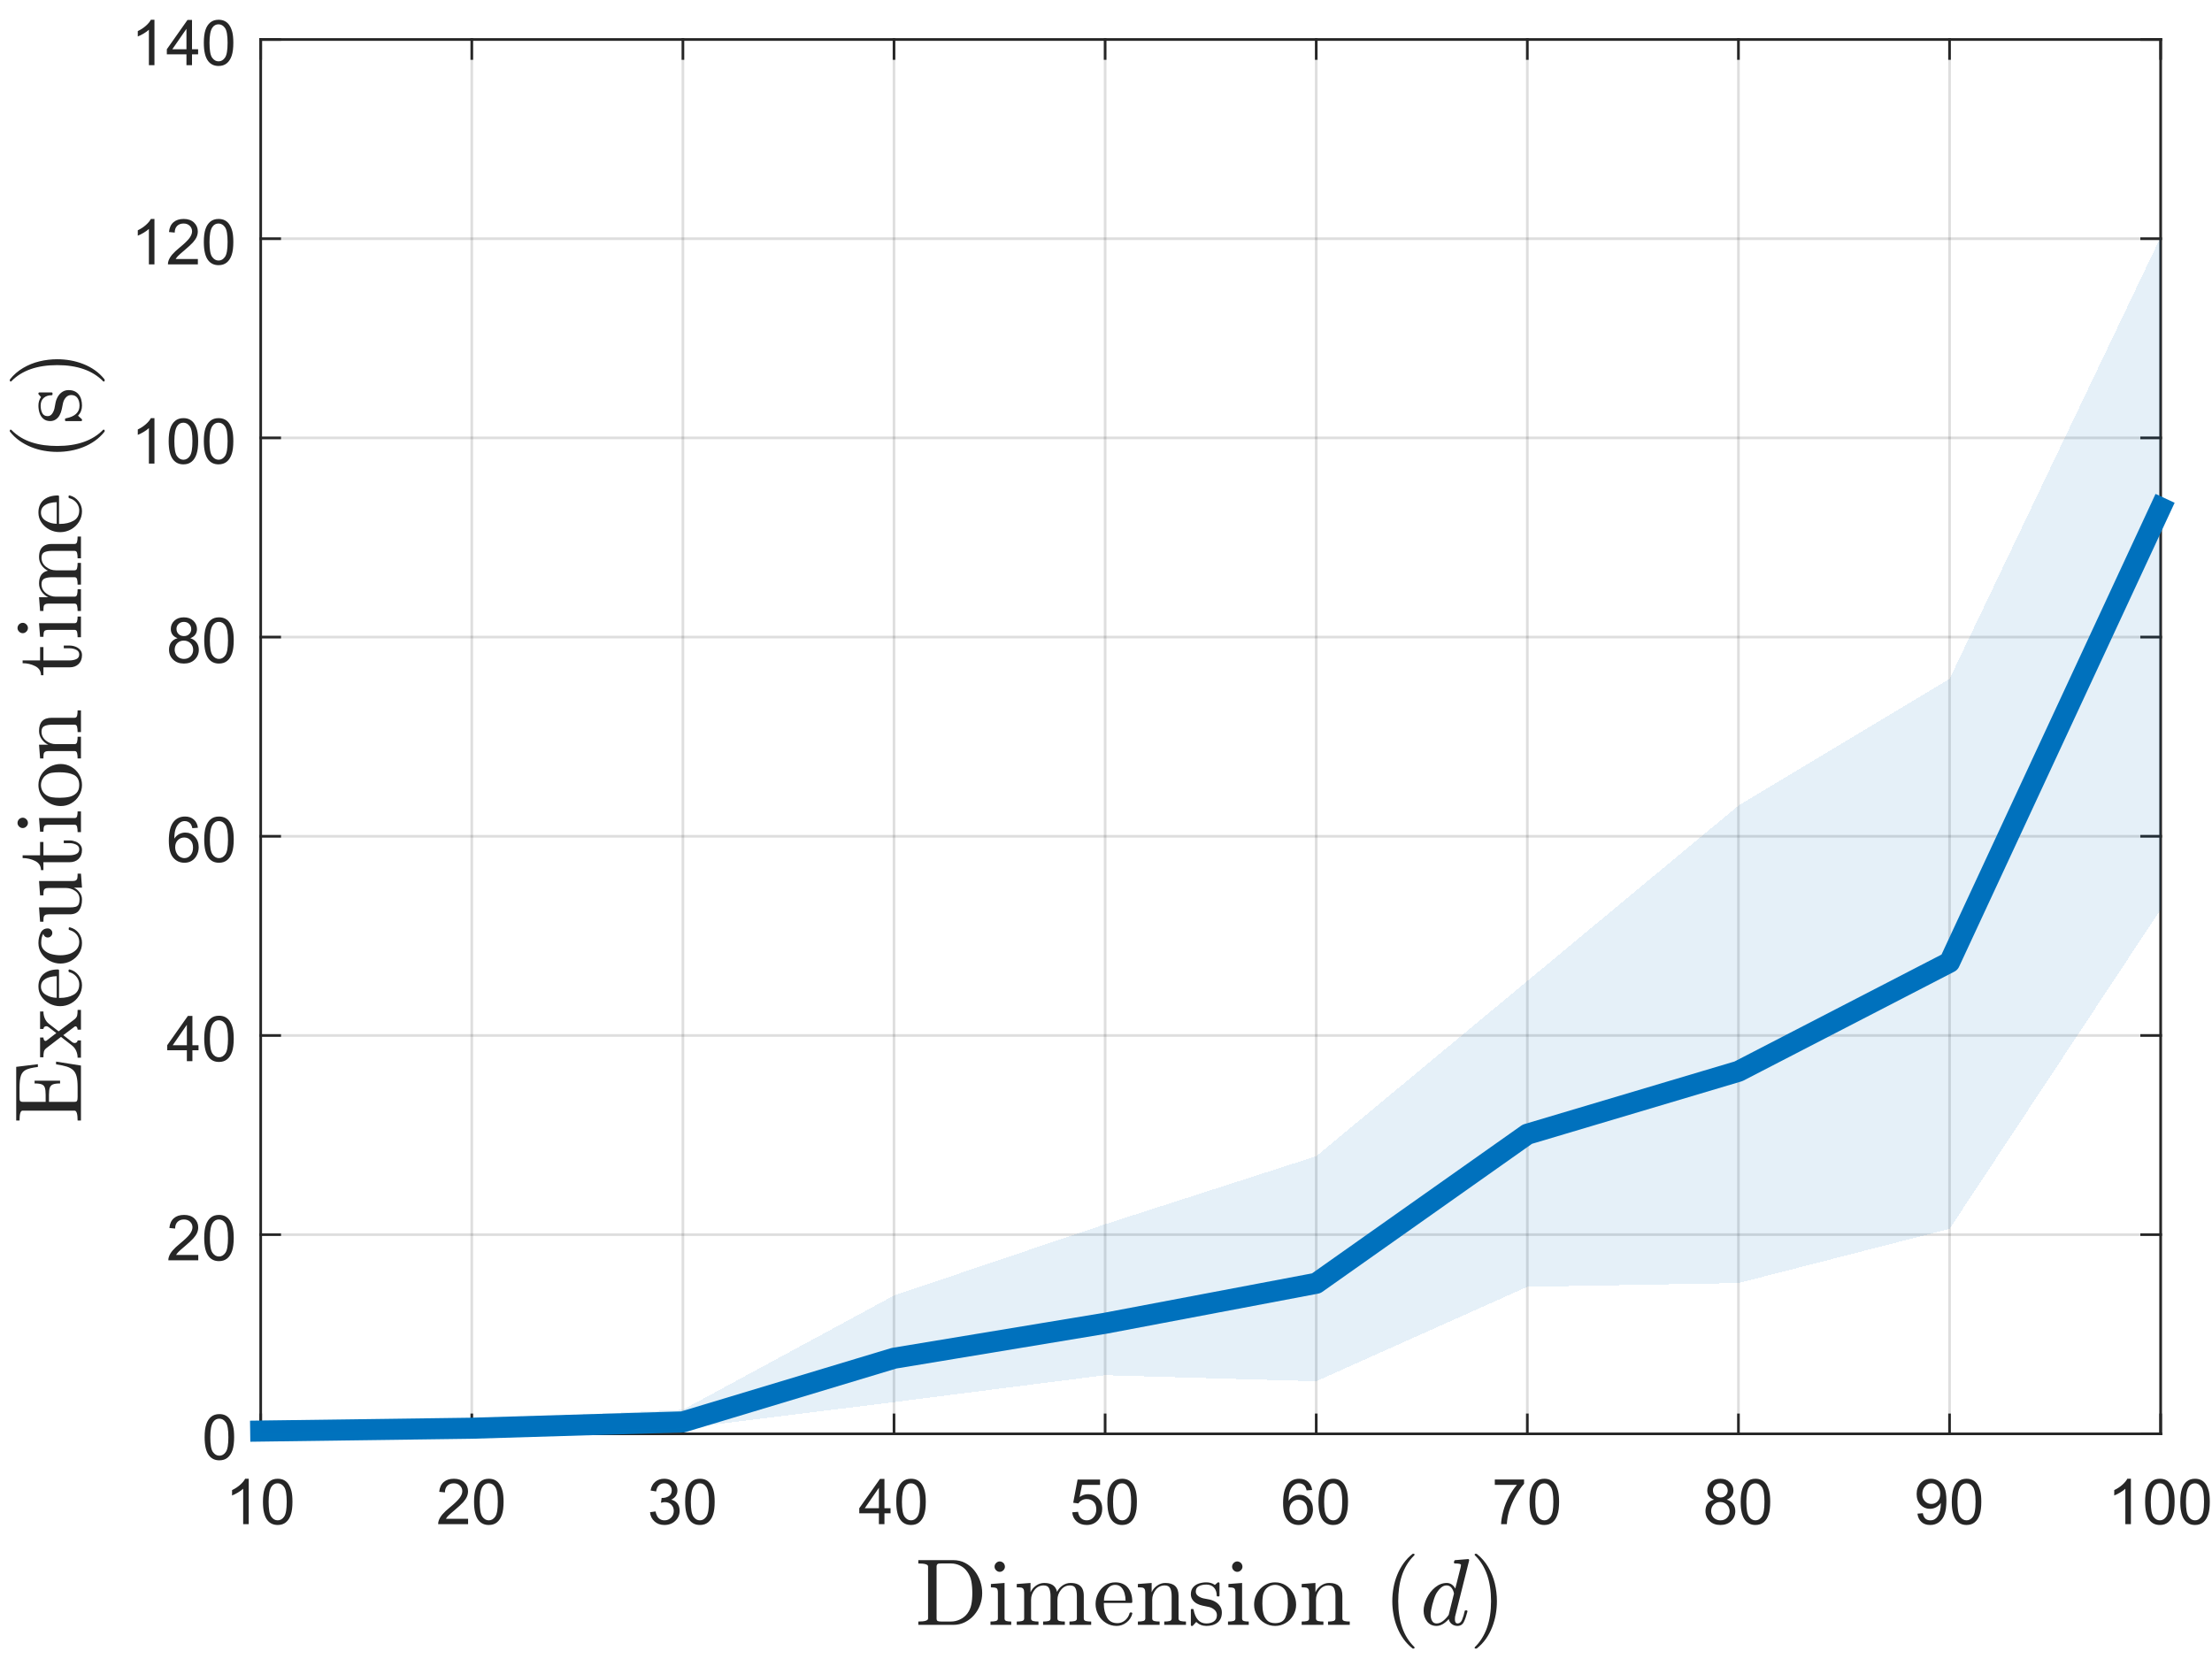 <?xml version="1.0"?>
<!DOCTYPE svg PUBLIC '-//W3C//DTD SVG 1.0//EN'
          'http://www.w3.org/TR/2001/REC-SVG-20010904/DTD/svg10.dtd'>
<svg xmlns:xlink="http://www.w3.org/1999/xlink" style="fill-opacity:1; color-rendering:auto; color-interpolation:auto; text-rendering:auto; stroke:black; stroke-linecap:square; stroke-miterlimit:10; shape-rendering:auto; stroke-opacity:1; fill:black; stroke-dasharray:none; font-weight:normal; stroke-width:1; font-family:'Dialog'; font-style:normal; stroke-linejoin:miter; font-size:12px; stroke-dashoffset:0; image-rendering:auto;" width="560" height="420" xmlns="http://www.w3.org/2000/svg"
><rect width="100%" height="100%" fill="#808080" stroke="none"/><!--Generated by the Batik Graphics2D SVG Generator--><defs id="genericDefs"
  /><g
  ><defs id="defs1"
    ><clipPath clipPathUnits="userSpaceOnUse" id="clipPath1"
      ><path d="M0 0 L560 0 L560 420 L0 420 L0 0 Z"
      /></clipPath
    ></defs
    ><g style="fill:white; stroke:white;"
    ><rect x="0" y="0" width="560" style="clip-path:url(#clipPath1); stroke:none;" height="420"
    /></g
    ><g style="fill:white; text-rendering:optimizeSpeed; color-rendering:optimizeSpeed; image-rendering:optimizeSpeed; shape-rendering:crispEdges; stroke:white; color-interpolation:sRGB;"
    ><rect x="0" width="560" height="420" y="0" style="stroke:none;"
      /><path style="stroke:none;" d="M66 363 L547 363 L547 10 L66 10 Z"
    /></g
    ><g style="stroke-linecap:butt; fill-opacity:0.149; fill:rgb(38,38,38); text-rendering:geometricPrecision; image-rendering:optimizeQuality; color-rendering:optimizeQuality; stroke-linejoin:round; stroke:rgb(38,38,38); color-interpolation:linearRGB; stroke-width:0.667; stroke-opacity:0.149;"
    ><line y2="10" style="fill:none;" x1="66" x2="66" y1="363"
      /><line y2="10" style="fill:none;" x1="119.444" x2="119.444" y1="363"
      /><line y2="10" style="fill:none;" x1="172.889" x2="172.889" y1="363"
      /><line y2="10" style="fill:none;" x1="226.333" x2="226.333" y1="363"
      /><line y2="10" style="fill:none;" x1="279.778" x2="279.778" y1="363"
      /><line y2="10" style="fill:none;" x1="333.222" x2="333.222" y1="363"
      /><line y2="10" style="fill:none;" x1="386.667" x2="386.667" y1="363"
      /><line y2="10" style="fill:none;" x1="440.111" x2="440.111" y1="363"
      /><line y2="10" style="fill:none;" x1="493.555" x2="493.555" y1="363"
      /><line y2="10" style="fill:none;" x1="547" x2="547" y1="363"
      /><line y2="363" style="fill:none;" x1="547" x2="66" y1="363"
      /><line y2="312.571" style="fill:none;" x1="547" x2="66" y1="312.571"
      /><line y2="262.143" style="fill:none;" x1="547" x2="66" y1="262.143"
      /><line y2="211.714" style="fill:none;" x1="547" x2="66" y1="211.714"
      /><line y2="161.286" style="fill:none;" x1="547" x2="66" y1="161.286"
      /><line y2="110.857" style="fill:none;" x1="547" x2="66" y1="110.857"
      /><line y2="60.429" style="fill:none;" x1="547" x2="66" y1="60.429"
      /><line y2="10" style="fill:none;" x1="547" x2="66" y1="10"
      /><line x1="66" x2="547" y1="363" style="stroke-linecap:square; fill-opacity:1; fill:none; stroke-opacity:1;" y2="363"
      /><line x1="66" x2="547" y1="10" style="stroke-linecap:square; fill-opacity:1; fill:none; stroke-opacity:1;" y2="10"
      /><line x1="66" x2="66" y1="363" style="stroke-linecap:square; fill-opacity:1; fill:none; stroke-opacity:1;" y2="358.19"
      /><line x1="119.444" x2="119.444" y1="363" style="stroke-linecap:square; fill-opacity:1; fill:none; stroke-opacity:1;" y2="358.19"
      /><line x1="172.889" x2="172.889" y1="363" style="stroke-linecap:square; fill-opacity:1; fill:none; stroke-opacity:1;" y2="358.19"
      /><line x1="226.333" x2="226.333" y1="363" style="stroke-linecap:square; fill-opacity:1; fill:none; stroke-opacity:1;" y2="358.19"
      /><line x1="279.778" x2="279.778" y1="363" style="stroke-linecap:square; fill-opacity:1; fill:none; stroke-opacity:1;" y2="358.19"
      /><line x1="333.222" x2="333.222" y1="363" style="stroke-linecap:square; fill-opacity:1; fill:none; stroke-opacity:1;" y2="358.19"
      /><line x1="386.667" x2="386.667" y1="363" style="stroke-linecap:square; fill-opacity:1; fill:none; stroke-opacity:1;" y2="358.19"
      /><line x1="440.111" x2="440.111" y1="363" style="stroke-linecap:square; fill-opacity:1; fill:none; stroke-opacity:1;" y2="358.19"
      /><line x1="493.555" x2="493.555" y1="363" style="stroke-linecap:square; fill-opacity:1; fill:none; stroke-opacity:1;" y2="358.19"
      /><line x1="547" x2="547" y1="363" style="stroke-linecap:square; fill-opacity:1; fill:none; stroke-opacity:1;" y2="358.19"
      /><line x1="66" x2="66" y1="10" style="stroke-linecap:square; fill-opacity:1; fill:none; stroke-opacity:1;" y2="14.81"
      /><line x1="119.444" x2="119.444" y1="10" style="stroke-linecap:square; fill-opacity:1; fill:none; stroke-opacity:1;" y2="14.81"
      /><line x1="172.889" x2="172.889" y1="10" style="stroke-linecap:square; fill-opacity:1; fill:none; stroke-opacity:1;" y2="14.81"
      /><line x1="226.333" x2="226.333" y1="10" style="stroke-linecap:square; fill-opacity:1; fill:none; stroke-opacity:1;" y2="14.81"
      /><line x1="279.778" x2="279.778" y1="10" style="stroke-linecap:square; fill-opacity:1; fill:none; stroke-opacity:1;" y2="14.81"
      /><line x1="333.222" x2="333.222" y1="10" style="stroke-linecap:square; fill-opacity:1; fill:none; stroke-opacity:1;" y2="14.81"
      /><line x1="386.667" x2="386.667" y1="10" style="stroke-linecap:square; fill-opacity:1; fill:none; stroke-opacity:1;" y2="14.81"
      /><line x1="440.111" x2="440.111" y1="10" style="stroke-linecap:square; fill-opacity:1; fill:none; stroke-opacity:1;" y2="14.81"
      /><line x1="493.555" x2="493.555" y1="10" style="stroke-linecap:square; fill-opacity:1; fill:none; stroke-opacity:1;" y2="14.81"
      /><line x1="547" x2="547" y1="10" style="stroke-linecap:square; fill-opacity:1; fill:none; stroke-opacity:1;" y2="14.81"
    /></g
    ><g transform="translate(66,368.867)" style="font-size:16px; fill:rgb(38,38,38); text-rendering:geometricPrecision; image-rendering:optimizeQuality; color-rendering:optimizeQuality; font-family:'SansSerif'; stroke:rgb(38,38,38); color-interpolation:linearRGB;"
    ><path style="stroke:none;" d="M-3.031 17 L-4.438 17 L-4.438 8.031 Q-4.953 8.516 -5.773 9 Q-6.594 9.484 -7.25 9.734 L-7.25 8.375 Q-6.078 7.812 -5.195 7.023 Q-4.312 6.234 -3.938 5.5 L-3.031 5.5 L-3.031 17 ZM0.57 11.344 Q0.57 9.312 0.984 8.078 Q1.398 6.844 2.227 6.172 Q3.055 5.5 4.305 5.5 Q5.227 5.5 5.922 5.867 Q6.617 6.234 7.07 6.938 Q7.523 7.641 7.781 8.641 Q8.039 9.641 8.039 11.344 Q8.039 13.359 7.625 14.602 Q7.211 15.844 6.383 16.523 Q5.555 17.203 4.305 17.203 Q2.648 17.203 1.695 16 Q0.57 14.578 0.57 11.344 ZM2.008 11.344 Q2.008 14.172 2.672 15.102 Q3.336 16.031 4.305 16.031 Q5.273 16.031 5.93 15.094 Q6.586 14.156 6.586 11.344 Q6.586 8.516 5.93 7.586 Q5.273 6.656 4.289 6.656 Q3.32 6.656 2.742 7.484 Q2.008 8.531 2.008 11.344 Z"
    /></g
    ><g transform="translate(119.444,368.867)" style="font-size:16px; fill:rgb(38,38,38); text-rendering:geometricPrecision; image-rendering:optimizeQuality; color-rendering:optimizeQuality; font-family:'SansSerif'; stroke:rgb(38,38,38); color-interpolation:linearRGB;"
    ><path style="stroke:none;" d="M-0.938 15.641 L-0.938 17 L-8.516 17 Q-8.531 16.484 -8.344 16.016 Q-8.062 15.25 -7.422 14.5 Q-6.781 13.75 -5.578 12.766 Q-3.719 11.234 -3.062 10.336 Q-2.406 9.438 -2.406 8.641 Q-2.406 7.812 -3 7.234 Q-3.594 6.656 -4.562 6.656 Q-5.578 6.656 -6.188 7.266 Q-6.797 7.875 -6.797 8.953 L-8.25 8.812 Q-8.094 7.188 -7.125 6.344 Q-6.156 5.5 -4.531 5.5 Q-2.875 5.5 -1.914 6.414 Q-0.953 7.328 -0.953 8.672 Q-0.953 9.359 -1.234 10.023 Q-1.516 10.688 -2.172 11.422 Q-2.828 12.156 -4.344 13.438 Q-5.609 14.5 -5.969 14.883 Q-6.328 15.266 -6.562 15.641 L-0.938 15.641 ZM0.57 11.344 Q0.57 9.312 0.984 8.078 Q1.398 6.844 2.227 6.172 Q3.055 5.5 4.305 5.5 Q5.227 5.5 5.922 5.867 Q6.617 6.234 7.07 6.938 Q7.523 7.641 7.781 8.641 Q8.039 9.641 8.039 11.344 Q8.039 13.359 7.625 14.602 Q7.211 15.844 6.383 16.523 Q5.555 17.203 4.305 17.203 Q2.648 17.203 1.695 16 Q0.57 14.578 0.57 11.344 ZM2.008 11.344 Q2.008 14.172 2.672 15.102 Q3.336 16.031 4.305 16.031 Q5.273 16.031 5.93 15.094 Q6.586 14.156 6.586 11.344 Q6.586 8.516 5.93 7.586 Q5.273 6.656 4.289 6.656 Q3.32 6.656 2.742 7.484 Q2.008 8.531 2.008 11.344 Z"
    /></g
    ><g transform="translate(172.889,368.867)" style="font-size:16px; fill:rgb(38,38,38); text-rendering:geometricPrecision; image-rendering:optimizeQuality; color-rendering:optimizeQuality; font-family:'SansSerif'; stroke:rgb(38,38,38); color-interpolation:linearRGB;"
    ><path style="stroke:none;" d="M-8.328 13.969 L-6.922 13.781 Q-6.672 14.984 -6.094 15.508 Q-5.516 16.031 -4.672 16.031 Q-3.688 16.031 -3 15.344 Q-2.312 14.656 -2.312 13.641 Q-2.312 12.672 -2.945 12.047 Q-3.578 11.422 -4.562 11.422 Q-4.953 11.422 -5.547 11.578 L-5.391 10.344 Q-5.25 10.359 -5.172 10.359 Q-4.266 10.359 -3.547 9.891 Q-2.828 9.422 -2.828 8.438 Q-2.828 7.672 -3.352 7.164 Q-3.875 6.656 -4.703 6.656 Q-5.531 6.656 -6.078 7.172 Q-6.625 7.688 -6.781 8.719 L-8.188 8.469 Q-7.922 7.047 -7.008 6.273 Q-6.094 5.5 -4.734 5.5 Q-3.797 5.5 -3.008 5.898 Q-2.219 6.297 -1.805 6.992 Q-1.391 7.688 -1.391 8.469 Q-1.391 9.219 -1.789 9.828 Q-2.188 10.438 -2.969 10.797 Q-1.953 11.031 -1.391 11.766 Q-0.828 12.5 -0.828 13.609 Q-0.828 15.109 -1.922 16.156 Q-3.016 17.203 -4.688 17.203 Q-6.188 17.203 -7.188 16.305 Q-8.188 15.406 -8.328 13.969 ZM0.57 11.344 Q0.57 9.312 0.984 8.078 Q1.398 6.844 2.227 6.172 Q3.055 5.5 4.305 5.5 Q5.227 5.5 5.922 5.867 Q6.617 6.234 7.07 6.938 Q7.523 7.641 7.781 8.641 Q8.039 9.641 8.039 11.344 Q8.039 13.359 7.625 14.602 Q7.211 15.844 6.383 16.523 Q5.555 17.203 4.305 17.203 Q2.648 17.203 1.695 16 Q0.57 14.578 0.57 11.344 ZM2.008 11.344 Q2.008 14.172 2.672 15.102 Q3.336 16.031 4.305 16.031 Q5.273 16.031 5.93 15.094 Q6.586 14.156 6.586 11.344 Q6.586 8.516 5.93 7.586 Q5.273 6.656 4.289 6.656 Q3.32 6.656 2.742 7.484 Q2.008 8.531 2.008 11.344 Z"
    /></g
    ><g transform="translate(226.333,368.867)" style="font-size:16px; fill:rgb(38,38,38); text-rendering:geometricPrecision; image-rendering:optimizeQuality; color-rendering:optimizeQuality; font-family:'SansSerif'; stroke:rgb(38,38,38); color-interpolation:linearRGB;"
    ><path style="stroke:none;" d="M-3.828 17 L-3.828 14.25 L-8.797 14.25 L-8.797 12.969 L-3.562 5.547 L-2.422 5.547 L-2.422 12.969 L-0.875 12.969 L-0.875 14.25 L-2.422 14.25 L-2.422 17 L-3.828 17 ZM-3.828 12.969 L-3.828 7.797 L-7.406 12.969 L-3.828 12.969 ZM0.57 11.344 Q0.57 9.312 0.984 8.078 Q1.398 6.844 2.227 6.172 Q3.055 5.5 4.305 5.5 Q5.227 5.5 5.922 5.867 Q6.617 6.234 7.07 6.938 Q7.523 7.641 7.781 8.641 Q8.039 9.641 8.039 11.344 Q8.039 13.359 7.625 14.602 Q7.211 15.844 6.383 16.523 Q5.555 17.203 4.305 17.203 Q2.648 17.203 1.695 16 Q0.57 14.578 0.57 11.344 ZM2.008 11.344 Q2.008 14.172 2.672 15.102 Q3.336 16.031 4.305 16.031 Q5.273 16.031 5.93 15.094 Q6.586 14.156 6.586 11.344 Q6.586 8.516 5.93 7.586 Q5.273 6.656 4.289 6.656 Q3.32 6.656 2.742 7.484 Q2.008 8.531 2.008 11.344 Z"
    /></g
    ><g transform="translate(279.778,368.867)" style="font-size:16px; fill:rgb(38,38,38); text-rendering:geometricPrecision; image-rendering:optimizeQuality; color-rendering:optimizeQuality; font-family:'SansSerif'; stroke:rgb(38,38,38); color-interpolation:linearRGB;"
    ><path style="stroke:none;" d="M-8.328 14 L-6.859 13.875 Q-6.688 14.953 -6.094 15.492 Q-5.5 16.031 -4.656 16.031 Q-3.641 16.031 -2.938 15.266 Q-2.234 14.5 -2.234 13.234 Q-2.234 12.031 -2.906 11.336 Q-3.578 10.641 -4.672 10.641 Q-5.359 10.641 -5.906 10.953 Q-6.453 11.266 -6.766 11.75 L-8.078 11.578 L-6.969 5.703 L-1.281 5.703 L-1.281 7.047 L-5.844 7.047 L-6.469 10.125 Q-5.438 9.406 -4.297 9.406 Q-2.797 9.406 -1.766 10.445 Q-0.734 11.484 -0.734 13.109 Q-0.734 14.672 -1.641 15.797 Q-2.75 17.203 -4.656 17.203 Q-6.219 17.203 -7.203 16.32 Q-8.188 15.438 -8.328 14 ZM0.57 11.344 Q0.57 9.312 0.984 8.078 Q1.398 6.844 2.227 6.172 Q3.055 5.5 4.305 5.5 Q5.227 5.5 5.922 5.867 Q6.617 6.234 7.07 6.938 Q7.523 7.641 7.781 8.641 Q8.039 9.641 8.039 11.344 Q8.039 13.359 7.625 14.602 Q7.211 15.844 6.383 16.523 Q5.555 17.203 4.305 17.203 Q2.648 17.203 1.695 16 Q0.57 14.578 0.57 11.344 ZM2.008 11.344 Q2.008 14.172 2.672 15.102 Q3.336 16.031 4.305 16.031 Q5.273 16.031 5.93 15.094 Q6.586 14.156 6.586 11.344 Q6.586 8.516 5.93 7.586 Q5.273 6.656 4.289 6.656 Q3.32 6.656 2.742 7.484 Q2.008 8.531 2.008 11.344 Z"
    /></g
    ><g transform="translate(333.222,368.867)" style="font-size:16px; fill:rgb(38,38,38); text-rendering:geometricPrecision; image-rendering:optimizeQuality; color-rendering:optimizeQuality; font-family:'SansSerif'; stroke:rgb(38,38,38); color-interpolation:linearRGB;"
    ><path style="stroke:none;" d="M-1.031 8.344 L-2.438 8.453 Q-2.625 7.625 -2.969 7.25 Q-3.531 6.656 -4.375 6.656 Q-5.047 6.656 -5.547 7.031 Q-6.219 7.516 -6.602 8.445 Q-6.984 9.375 -7 11.094 Q-6.484 10.312 -5.75 9.938 Q-5.016 9.562 -4.219 9.562 Q-2.812 9.562 -1.82 10.602 Q-0.828 11.641 -0.828 13.281 Q-0.828 14.359 -1.297 15.281 Q-1.766 16.203 -2.578 16.703 Q-3.391 17.203 -4.422 17.203 Q-6.172 17.203 -7.281 15.906 Q-8.391 14.609 -8.391 11.641 Q-8.391 8.312 -7.172 6.812 Q-6.094 5.5 -4.281 5.5 Q-2.938 5.5 -2.07 6.258 Q-1.203 7.016 -1.031 8.344 ZM-6.781 13.281 Q-6.781 14.016 -6.469 14.68 Q-6.156 15.344 -5.602 15.688 Q-5.047 16.031 -4.438 16.031 Q-3.547 16.031 -2.906 15.312 Q-2.266 14.594 -2.266 13.359 Q-2.266 12.172 -2.898 11.492 Q-3.531 10.812 -4.5 10.812 Q-5.453 10.812 -6.117 11.492 Q-6.781 12.172 -6.781 13.281 ZM0.57 11.344 Q0.57 9.312 0.984 8.078 Q1.398 6.844 2.227 6.172 Q3.055 5.5 4.305 5.5 Q5.227 5.5 5.922 5.867 Q6.617 6.234 7.07 6.938 Q7.523 7.641 7.781 8.641 Q8.039 9.641 8.039 11.344 Q8.039 13.359 7.625 14.602 Q7.211 15.844 6.383 16.523 Q5.555 17.203 4.305 17.203 Q2.648 17.203 1.695 16 Q0.57 14.578 0.57 11.344 ZM2.008 11.344 Q2.008 14.172 2.672 15.102 Q3.336 16.031 4.305 16.031 Q5.273 16.031 5.93 15.094 Q6.586 14.156 6.586 11.344 Q6.586 8.516 5.93 7.586 Q5.273 6.656 4.289 6.656 Q3.32 6.656 2.742 7.484 Q2.008 8.531 2.008 11.344 Z"
    /></g
    ><g transform="translate(386.667,368.867)" style="font-size:16px; fill:rgb(38,38,38); text-rendering:geometricPrecision; image-rendering:optimizeQuality; color-rendering:optimizeQuality; font-family:'SansSerif'; stroke:rgb(38,38,38); color-interpolation:linearRGB;"
    ><path style="stroke:none;" d="M-8.234 7.047 L-8.234 5.688 L-0.828 5.688 L-0.828 6.781 Q-1.922 7.953 -2.992 9.883 Q-4.062 11.812 -4.656 13.844 Q-5.078 15.281 -5.188 17 L-6.641 17 Q-6.609 15.641 -6.102 13.727 Q-5.594 11.812 -4.648 10.039 Q-3.703 8.266 -2.625 7.047 L-8.234 7.047 ZM0.57 11.344 Q0.57 9.312 0.984 8.078 Q1.398 6.844 2.227 6.172 Q3.055 5.5 4.305 5.5 Q5.227 5.5 5.922 5.867 Q6.617 6.234 7.07 6.938 Q7.523 7.641 7.781 8.641 Q8.039 9.641 8.039 11.344 Q8.039 13.359 7.625 14.602 Q7.211 15.844 6.383 16.523 Q5.555 17.203 4.305 17.203 Q2.648 17.203 1.695 16 Q0.57 14.578 0.57 11.344 ZM2.008 11.344 Q2.008 14.172 2.672 15.102 Q3.336 16.031 4.305 16.031 Q5.273 16.031 5.93 15.094 Q6.586 14.156 6.586 11.344 Q6.586 8.516 5.93 7.586 Q5.273 6.656 4.289 6.656 Q3.32 6.656 2.742 7.484 Q2.008 8.531 2.008 11.344 Z"
    /></g
    ><g transform="translate(440.111,368.867)" style="font-size:16px; fill:rgb(38,38,38); text-rendering:geometricPrecision; image-rendering:optimizeQuality; color-rendering:optimizeQuality; font-family:'SansSerif'; stroke:rgb(38,38,38); color-interpolation:linearRGB;"
    ><path style="stroke:none;" d="M-6.172 10.781 Q-7.047 10.469 -7.469 9.875 Q-7.891 9.281 -7.891 8.453 Q-7.891 7.203 -6.992 6.352 Q-6.094 5.5 -4.594 5.5 Q-3.094 5.5 -2.18 6.367 Q-1.266 7.234 -1.266 8.484 Q-1.266 9.281 -1.688 9.875 Q-2.109 10.469 -2.953 10.781 Q-1.906 11.125 -1.352 11.891 Q-0.797 12.656 -0.797 13.719 Q-0.797 15.188 -1.836 16.195 Q-2.875 17.203 -4.578 17.203 Q-6.266 17.203 -7.305 16.195 Q-8.344 15.188 -8.344 13.688 Q-8.344 12.562 -7.781 11.812 Q-7.219 11.062 -6.172 10.781 ZM-6.453 8.406 Q-6.453 9.219 -5.93 9.734 Q-5.406 10.25 -4.562 10.25 Q-3.75 10.25 -3.234 9.734 Q-2.719 9.219 -2.719 8.484 Q-2.719 7.703 -3.25 7.18 Q-3.781 6.656 -4.578 6.656 Q-5.391 6.656 -5.922 7.172 Q-6.453 7.688 -6.453 8.406 ZM-6.906 13.688 Q-6.906 14.297 -6.617 14.859 Q-6.328 15.422 -5.766 15.727 Q-5.203 16.031 -4.562 16.031 Q-3.547 16.031 -2.891 15.383 Q-2.234 14.734 -2.234 13.734 Q-2.234 12.719 -2.914 12.055 Q-3.594 11.391 -4.609 11.391 Q-5.594 11.391 -6.25 12.047 Q-6.906 12.703 -6.906 13.688 ZM0.57 11.344 Q0.57 9.312 0.984 8.078 Q1.398 6.844 2.227 6.172 Q3.055 5.5 4.305 5.5 Q5.227 5.5 5.922 5.867 Q6.617 6.234 7.07 6.938 Q7.523 7.641 7.781 8.641 Q8.039 9.641 8.039 11.344 Q8.039 13.359 7.625 14.602 Q7.211 15.844 6.383 16.523 Q5.555 17.203 4.305 17.203 Q2.648 17.203 1.695 16 Q0.57 14.578 0.57 11.344 ZM2.008 11.344 Q2.008 14.172 2.672 15.102 Q3.336 16.031 4.305 16.031 Q5.273 16.031 5.93 15.094 Q6.586 14.156 6.586 11.344 Q6.586 8.516 5.93 7.586 Q5.273 6.656 4.289 6.656 Q3.32 6.656 2.742 7.484 Q2.008 8.531 2.008 11.344 Z"
    /></g
    ><g transform="translate(493.555,368.867)" style="font-size:16px; fill:rgb(38,38,38); text-rendering:geometricPrecision; image-rendering:optimizeQuality; color-rendering:optimizeQuality; font-family:'SansSerif'; stroke:rgb(38,38,38); color-interpolation:linearRGB;"
    ><path style="stroke:none;" d="M-8.125 14.344 L-6.766 14.219 Q-6.594 15.172 -6.109 15.602 Q-5.625 16.031 -4.875 16.031 Q-4.219 16.031 -3.734 15.734 Q-3.25 15.438 -2.938 14.945 Q-2.625 14.453 -2.414 13.609 Q-2.203 12.766 -2.203 11.891 Q-2.203 11.797 -2.203 11.609 Q-2.625 12.281 -3.359 12.695 Q-4.094 13.109 -4.938 13.109 Q-6.359 13.109 -7.344 12.078 Q-8.328 11.047 -8.328 9.359 Q-8.328 7.625 -7.305 6.562 Q-6.281 5.5 -4.734 5.5 Q-3.609 5.5 -2.688 6.102 Q-1.766 6.703 -1.281 7.812 Q-0.797 8.922 -0.797 11.031 Q-0.797 13.234 -1.273 14.531 Q-1.75 15.828 -2.695 16.516 Q-3.641 17.203 -4.906 17.203 Q-6.25 17.203 -7.102 16.453 Q-7.953 15.703 -8.125 14.344 ZM-2.359 9.297 Q-2.359 8.078 -3.008 7.367 Q-3.656 6.656 -4.562 6.656 Q-5.5 6.656 -6.195 7.422 Q-6.891 8.188 -6.891 9.406 Q-6.891 10.5 -6.227 11.188 Q-5.562 11.875 -4.594 11.875 Q-3.625 11.875 -2.992 11.188 Q-2.359 10.5 -2.359 9.297 ZM0.57 11.344 Q0.57 9.312 0.984 8.078 Q1.398 6.844 2.227 6.172 Q3.055 5.5 4.305 5.5 Q5.227 5.5 5.922 5.867 Q6.617 6.234 7.07 6.938 Q7.523 7.641 7.781 8.641 Q8.039 9.641 8.039 11.344 Q8.039 13.359 7.625 14.602 Q7.211 15.844 6.383 16.523 Q5.555 17.203 4.305 17.203 Q2.648 17.203 1.695 16 Q0.57 14.578 0.57 11.344 ZM2.008 11.344 Q2.008 14.172 2.672 15.102 Q3.336 16.031 4.305 16.031 Q5.273 16.031 5.93 15.094 Q6.586 14.156 6.586 11.344 Q6.586 8.516 5.93 7.586 Q5.273 6.656 4.289 6.656 Q3.32 6.656 2.742 7.484 Q2.008 8.531 2.008 11.344 Z"
    /></g
    ><g transform="translate(547,368.867)" style="font-size:16px; fill:rgb(38,38,38); text-rendering:geometricPrecision; image-rendering:optimizeQuality; color-rendering:optimizeQuality; font-family:'SansSerif'; stroke:rgb(38,38,38); color-interpolation:linearRGB;"
    ><path style="stroke:none;" d="M-7.531 17 L-8.938 17 L-8.938 8.031 Q-9.453 8.516 -10.273 9 Q-11.094 9.484 -11.75 9.734 L-11.75 8.375 Q-10.578 7.812 -9.695 7.023 Q-8.812 6.234 -8.438 5.5 L-7.531 5.5 L-7.531 17 ZM-3.93 11.344 Q-3.93 9.312 -3.516 8.078 Q-3.102 6.844 -2.273 6.172 Q-1.445 5.5 -0.195 5.5 Q0.727 5.5 1.422 5.867 Q2.117 6.234 2.57 6.938 Q3.023 7.641 3.281 8.641 Q3.539 9.641 3.539 11.344 Q3.539 13.359 3.125 14.602 Q2.711 15.844 1.883 16.523 Q1.055 17.203 -0.195 17.203 Q-1.852 17.203 -2.805 16 Q-3.93 14.578 -3.93 11.344 ZM-2.492 11.344 Q-2.492 14.172 -1.828 15.102 Q-1.164 16.031 -0.195 16.031 Q0.773 16.031 1.43 15.094 Q2.086 14.156 2.086 11.344 Q2.086 8.516 1.43 7.586 Q0.773 6.656 -0.211 6.656 Q-1.18 6.656 -1.758 7.484 Q-2.492 8.531 -2.492 11.344 ZM4.969 11.344 Q4.969 9.312 5.383 8.078 Q5.797 6.844 6.625 6.172 Q7.453 5.5 8.703 5.5 Q9.625 5.5 10.32 5.867 Q11.016 6.234 11.469 6.938 Q11.922 7.641 12.18 8.641 Q12.438 9.641 12.438 11.344 Q12.438 13.359 12.023 14.602 Q11.609 15.844 10.781 16.523 Q9.953 17.203 8.703 17.203 Q7.047 17.203 6.094 16 Q4.969 14.578 4.969 11.344 ZM6.406 11.344 Q6.406 14.172 7.07 15.102 Q7.734 16.031 8.703 16.031 Q9.672 16.031 10.328 15.094 Q10.984 14.156 10.984 11.344 Q10.984 8.516 10.328 7.586 Q9.672 6.656 8.688 6.656 Q7.719 6.656 7.141 7.484 Q6.406 8.531 6.406 11.344 Z"
    /></g
    ><g transform="translate(306.5,391.2)" style="font-size:24px; fill:rgb(38,38,38); text-rendering:geometricPrecision; image-rendering:optimizeQuality; color-rendering:optimizeQuality; font-family:'mwa_cmr10'; stroke:rgb(38,38,38); color-interpolation:linearRGB;"
    ><path style="stroke:none;" d="M-74.016 20.16 L-74.016 19.316 Q-71.547 19.316 -71.547 18.55 L-71.547 5.363 Q-71.547 4.613 -74.016 4.613 L-74.016 3.769 L-65.172 3.769 Q-63.531 3.769 -62.172 4.472 Q-60.813 5.176 -59.852 6.363 Q-58.891 7.551 -58.367 9.05 Q-57.844 10.55 -57.844 12.113 Q-57.844 13.644 -58.367 15.082 Q-58.891 16.519 -59.883 17.668 Q-60.875 18.816 -62.227 19.488 Q-63.578 20.16 -65.172 20.16 L-74.016 20.16 ZM-69.391 18.55 Q-69.391 19.066 -69.094 19.191 Q-68.797 19.316 -68.172 19.316 L-65.781 19.316 Q-64.563 19.316 -63.453 18.785 Q-62.344 18.254 -61.609 17.3 Q-60.859 16.285 -60.602 15.043 Q-60.344 13.8 -60.344 12.113 Q-60.344 10.379 -60.602 9.066 Q-60.859 7.754 -61.609 6.722 Q-62.328 5.691 -63.43 5.152 Q-64.531 4.613 -65.781 4.613 L-68.172 4.613 Q-68.594 4.613 -68.836 4.644 Q-69.078 4.676 -69.234 4.847 Q-69.391 5.019 -69.391 5.363 L-69.391 18.55 Z"
      /><path style="stroke:none;" d="M-55.745 20.16 L-55.745 19.316 Q-54.917 19.316 -54.393 19.183 Q-53.87 19.05 -53.87 18.55 L-53.87 12.004 Q-53.87 11.082 -54.221 10.871 Q-54.573 10.66 -55.636 10.66 L-55.636 9.816 L-52.182 9.55 L-52.182 18.55 Q-52.182 19.05 -51.721 19.183 Q-51.261 19.316 -50.495 19.316 L-50.495 20.16 L-55.745 20.16 ZM-54.714 5.426 Q-54.714 4.894 -54.315 4.496 Q-53.917 4.097 -53.401 4.097 Q-53.073 4.097 -52.753 4.277 Q-52.432 4.457 -52.261 4.769 Q-52.089 5.082 -52.089 5.426 Q-52.089 5.941 -52.487 6.34 Q-52.886 6.738 -53.401 6.738 Q-53.917 6.738 -54.315 6.34 Q-54.714 5.941 -54.714 5.426 Z"
      /><path style="stroke:none;" d="M-49.094 20.16 L-49.094 19.316 Q-48.281 19.316 -47.75 19.183 Q-47.219 19.05 -47.219 18.55 L-47.219 12.004 Q-47.219 11.363 -47.414 11.074 Q-47.609 10.785 -47.969 10.722 Q-48.328 10.66 -49.094 10.66 L-49.094 9.816 L-45.609 9.55 L-45.609 11.894 Q-45.141 10.863 -44.195 10.207 Q-43.25 9.55 -42.141 9.55 Q-39.375 9.55 -38.891 11.8 Q-38.406 10.8 -37.484 10.175 Q-36.563 9.55 -35.453 9.55 Q-34.359 9.55 -33.617 9.902 Q-32.875 10.254 -32.5 10.972 Q-32.125 11.691 -32.125 12.785 L-32.125 18.55 Q-32.125 19.05 -31.594 19.183 Q-31.063 19.316 -30.25 19.316 L-30.25 20.16 L-35.75 20.16 L-35.75 19.316 Q-34.922 19.316 -34.398 19.183 Q-33.875 19.05 -33.875 18.55 L-33.875 12.863 Q-33.875 11.644 -34.211 10.91 Q-34.547 10.175 -35.609 10.175 Q-36.984 10.175 -37.891 11.285 Q-38.797 12.394 -38.797 13.816 L-38.797 18.55 Q-38.797 19.05 -38.266 19.183 Q-37.734 19.316 -36.922 19.316 L-36.922 20.16 L-42.422 20.16 L-42.422 19.316 Q-41.594 19.316 -41.07 19.183 Q-40.547 19.05 -40.547 18.55 L-40.547 12.863 Q-40.547 11.691 -40.883 10.933 Q-41.219 10.175 -42.281 10.175 Q-43.672 10.175 -44.57 11.285 Q-45.469 12.394 -45.469 13.816 L-45.469 18.55 Q-45.469 19.05 -44.938 19.183 Q-44.406 19.316 -43.594 19.316 L-43.594 20.16 L-49.094 20.16 Z"
      /><path style="stroke:none;" d="M-23.828 20.425 Q-25.297 20.425 -26.523 19.66 Q-27.75 18.894 -28.445 17.613 Q-29.141 16.332 -29.141 14.894 Q-29.141 13.488 -28.5 12.222 Q-27.859 10.957 -26.719 10.175 Q-25.578 9.394 -24.172 9.394 Q-23.078 9.394 -22.258 9.769 Q-21.438 10.144 -20.914 10.8 Q-20.391 11.457 -20.117 12.347 Q-19.844 13.238 -19.844 14.3 Q-19.844 14.613 -20.094 14.613 L-27.047 14.613 L-27.047 14.879 Q-27.047 16.863 -26.242 18.293 Q-25.438 19.722 -23.625 19.722 Q-22.891 19.722 -22.258 19.394 Q-21.625 19.066 -21.164 18.48 Q-20.703 17.894 -20.547 17.222 Q-20.516 17.144 -20.453 17.082 Q-20.391 17.019 -20.312 17.019 L-20.094 17.019 Q-19.844 17.019 -19.844 17.316 Q-20.188 18.675 -21.312 19.55 Q-22.438 20.425 -23.828 20.425 ZM-27.016 14.019 L-21.547 14.019 Q-21.547 13.113 -21.797 12.191 Q-22.047 11.269 -22.633 10.652 Q-23.219 10.035 -24.172 10.035 Q-25.531 10.035 -26.273 11.308 Q-27.016 12.582 -27.016 14.019 Z"
      /><path style="stroke:none;" d="M-18.427 20.16 L-18.427 19.316 Q-17.615 19.316 -17.083 19.183 Q-16.552 19.05 -16.552 18.55 L-16.552 12.004 Q-16.552 11.363 -16.747 11.074 Q-16.943 10.785 -17.302 10.722 Q-17.662 10.66 -18.427 10.66 L-18.427 9.816 L-14.943 9.55 L-14.943 11.894 Q-14.474 10.863 -13.529 10.207 Q-12.583 9.55 -11.474 9.55 Q-9.802 9.55 -8.966 10.347 Q-8.13 11.144 -8.13 12.785 L-8.13 18.55 Q-8.13 19.05 -7.599 19.183 Q-7.068 19.316 -6.255 19.316 L-6.255 20.16 L-11.755 20.16 L-11.755 19.316 Q-10.927 19.316 -10.404 19.183 Q-9.88 19.05 -9.88 18.55 L-9.88 12.863 Q-9.88 11.691 -10.216 10.933 Q-10.552 10.175 -11.615 10.175 Q-13.005 10.175 -13.904 11.285 Q-14.802 12.394 -14.802 13.816 L-14.802 18.55 Q-14.802 19.05 -14.271 19.183 Q-13.74 19.316 -12.927 19.316 L-12.927 20.16 L-18.427 20.16 Z"
      /><path style="stroke:none;" d="M-5.016 20.238 L-5.016 16.316 Q-5.016 16.129 -4.797 16.129 L-4.516 16.129 Q-4.375 16.129 -4.328 16.316 Q-3.656 19.8 -1.094 19.8 Q0.047 19.8 0.812 19.285 Q1.578 18.769 1.578 17.691 Q1.578 16.91 0.984 16.363 Q0.391 15.816 -0.438 15.629 L-2.031 15.3 Q-2.844 15.129 -3.508 14.769 Q-4.172 14.41 -4.594 13.8 Q-5.016 13.191 -5.016 12.394 Q-5.016 11.347 -4.461 10.675 Q-3.906 10.004 -3.016 9.699 Q-2.125 9.394 -1.094 9.394 Q0.141 9.394 1.062 10.05 L1.75 9.457 Q1.75 9.394 1.859 9.394 L2.047 9.394 Q2.109 9.394 2.172 9.465 Q2.234 9.535 2.234 9.597 L2.234 12.738 Q2.234 12.957 2.047 12.957 L1.75 12.957 Q1.531 12.957 1.531 12.738 Q1.531 11.488 0.836 10.722 Q0.141 9.957 -1.109 9.957 Q-2.188 9.957 -2.977 10.355 Q-3.766 10.754 -3.766 11.738 Q-3.766 12.394 -3.203 12.824 Q-2.641 13.254 -1.875 13.441 L-0.25 13.754 Q0.578 13.941 1.289 14.386 Q2 14.832 2.414 15.511 Q2.828 16.191 2.828 17.035 Q2.828 17.91 2.531 18.55 Q2.234 19.191 1.695 19.613 Q1.156 20.035 0.43 20.23 Q-0.297 20.425 -1.094 20.425 Q-2.594 20.425 -3.656 19.425 L-4.531 20.379 Q-4.531 20.425 -4.656 20.425 L-4.797 20.425 Q-5.016 20.425 -5.016 20.238 Z"
      /><path style="stroke:none;" d="M4.388 20.16 L4.388 19.316 Q5.217 19.316 5.74 19.183 Q6.263 19.05 6.263 18.55 L6.263 12.004 Q6.263 11.082 5.912 10.871 Q5.56 10.66 4.498 10.66 L4.498 9.816 L7.951 9.55 L7.951 18.55 Q7.951 19.05 8.412 19.183 Q8.873 19.316 9.639 19.316 L9.639 20.16 L4.388 20.16 ZM5.42 5.426 Q5.42 4.894 5.818 4.496 Q6.217 4.097 6.732 4.097 Q7.06 4.097 7.381 4.277 Q7.701 4.457 7.873 4.769 Q8.045 5.082 8.045 5.426 Q8.045 5.941 7.646 6.34 Q7.248 6.738 6.732 6.738 Q6.217 6.738 5.818 6.34 Q5.42 5.941 5.42 5.426 Z"
      /><path style="stroke:none;" d="M16.321 20.425 Q14.883 20.425 13.649 19.691 Q12.415 18.957 11.704 17.73 Q10.993 16.504 10.993 15.05 Q10.993 13.941 11.383 12.925 Q11.774 11.91 12.508 11.105 Q13.243 10.3 14.211 9.847 Q15.18 9.394 16.321 9.394 Q17.805 9.394 19.016 10.175 Q20.227 10.957 20.93 12.261 Q21.633 13.566 21.633 15.05 Q21.633 16.488 20.915 17.722 Q20.196 18.957 18.977 19.691 Q17.758 20.425 16.321 20.425 ZM16.321 19.722 Q18.243 19.722 18.891 18.332 Q19.54 16.941 19.54 14.785 Q19.54 13.566 19.407 12.777 Q19.274 11.988 18.837 11.347 Q18.571 10.941 18.157 10.644 Q17.743 10.347 17.282 10.191 Q16.821 10.035 16.321 10.035 Q15.571 10.035 14.899 10.371 Q14.227 10.707 13.774 11.347 Q13.336 12.019 13.211 12.84 Q13.086 13.66 13.086 14.785 Q13.086 16.129 13.321 17.199 Q13.555 18.269 14.266 18.996 Q14.977 19.722 16.321 19.722 Z"
      /><path style="stroke:none;" d="M23.04 20.16 L23.04 19.316 Q23.852 19.316 24.383 19.183 Q24.915 19.05 24.915 18.55 L24.915 12.004 Q24.915 11.363 24.719 11.074 Q24.524 10.785 24.165 10.722 Q23.805 10.66 23.04 10.66 L23.04 9.816 L26.524 9.55 L26.524 11.894 Q26.993 10.863 27.938 10.207 Q28.883 9.55 29.993 9.55 Q31.665 9.55 32.501 10.347 Q33.337 11.144 33.337 12.785 L33.337 18.55 Q33.337 19.05 33.868 19.183 Q34.399 19.316 35.212 19.316 L35.212 20.16 L29.712 20.16 L29.712 19.316 Q30.54 19.316 31.063 19.183 Q31.587 19.05 31.587 18.55 L31.587 12.863 Q31.587 11.691 31.251 10.933 Q30.915 10.175 29.852 10.175 Q28.462 10.175 27.563 11.285 Q26.665 12.394 26.665 13.816 L26.665 18.55 Q26.665 19.05 27.196 19.183 Q27.727 19.316 28.54 19.316 L28.54 20.16 L23.04 20.16 Z"
      /><path style="stroke:none;" d="M51.092 26.113 Q49.764 25.066 48.795 23.699 Q47.826 22.332 47.209 20.785 Q46.592 19.238 46.287 17.55 Q45.982 15.863 45.982 14.16 Q45.982 12.441 46.287 10.754 Q46.592 9.066 47.225 7.504 Q47.857 5.941 48.826 4.582 Q49.795 3.222 51.092 2.207 Q51.092 2.16 51.217 2.16 L51.435 2.16 Q51.514 2.16 51.568 2.222 Q51.623 2.285 51.623 2.363 Q51.623 2.472 51.576 2.519 Q50.404 3.675 49.623 4.988 Q48.842 6.301 48.373 7.777 Q47.904 9.254 47.693 10.847 Q47.482 12.441 47.482 14.16 Q47.482 21.785 51.56 25.754 Q51.623 25.816 51.623 25.957 Q51.623 26.004 51.56 26.082 Q51.498 26.16 51.435 26.16 L51.217 26.16 Q51.092 26.16 51.092 26.113 Z"
      /><path style="stroke:none;" d="M57.16 20.425 Q55.644 20.425 54.777 19.285 Q53.91 18.144 53.91 16.582 Q53.91 15.05 54.706 13.394 Q55.503 11.738 56.855 10.644 Q58.206 9.55 59.769 9.55 Q60.472 9.55 61.035 9.941 Q61.597 10.332 61.925 10.988 L63.269 5.644 Q63.363 5.222 63.378 4.988 Q63.378 4.613 61.831 4.613 Q61.581 4.613 61.581 4.285 Q61.597 4.238 61.636 4.082 Q61.675 3.925 61.738 3.847 Q61.8 3.769 61.925 3.769 L65.159 3.504 Q65.441 3.504 65.441 3.816 L61.988 17.613 Q61.831 18.019 61.831 18.769 Q61.831 19.8 62.519 19.8 Q63.269 19.8 63.66 18.84 Q64.05 17.879 64.316 16.629 Q64.363 16.488 64.503 16.488 L64.8 16.488 Q64.894 16.488 64.956 16.574 Q65.019 16.66 65.019 16.722 Q64.597 18.394 64.097 19.41 Q63.597 20.425 62.472 20.425 Q61.66 20.425 61.042 19.949 Q60.425 19.472 60.269 18.691 Q58.722 20.425 57.16 20.425 ZM57.191 19.8 Q58.05 19.8 58.863 19.144 Q59.675 18.488 60.269 17.613 Q60.285 17.597 60.285 17.519 L61.597 12.238 Q61.456 11.394 60.98 10.785 Q60.503 10.175 59.706 10.175 Q58.894 10.175 58.199 10.84 Q57.503 11.504 57.019 12.394 Q56.55 13.363 56.12 15.035 Q55.691 16.707 55.691 17.644 Q55.691 18.472 56.05 19.137 Q56.41 19.8 57.191 19.8 Z"
      /><path style="stroke:none;" d="M67.042 26.16 Q66.823 26.16 66.823 25.957 Q66.823 25.847 66.87 25.8 Q70.979 21.785 70.979 14.16 Q70.979 6.535 66.917 2.566 Q66.823 2.504 66.823 2.363 Q66.823 2.285 66.893 2.222 Q66.964 2.16 67.042 2.16 L67.26 2.16 Q67.339 2.16 67.385 2.207 Q69.104 3.566 70.253 5.511 Q71.401 7.457 71.932 9.66 Q72.464 11.863 72.464 14.16 Q72.464 15.863 72.175 17.504 Q71.885 19.144 71.26 20.746 Q70.635 22.347 69.675 23.707 Q68.714 25.066 67.385 26.113 Q67.339 26.16 67.26 26.16 L67.042 26.16 Z"
    /></g
    ><g style="fill:rgb(38,38,38); text-rendering:geometricPrecision; image-rendering:optimizeQuality; color-rendering:optimizeQuality; stroke-linejoin:round; stroke:rgb(38,38,38); color-interpolation:linearRGB; stroke-width:0.667;"
    ><line y2="10" style="fill:none;" x1="66" x2="66" y1="363"
      /><line y2="10" style="fill:none;" x1="547" x2="547" y1="363"
      /><line y2="363" style="fill:none;" x1="66" x2="70.81" y1="363"
      /><line y2="312.571" style="fill:none;" x1="66" x2="70.81" y1="312.571"
      /><line y2="262.143" style="fill:none;" x1="66" x2="70.81" y1="262.143"
      /><line y2="211.714" style="fill:none;" x1="66" x2="70.81" y1="211.714"
      /><line y2="161.286" style="fill:none;" x1="66" x2="70.81" y1="161.286"
      /><line y2="110.857" style="fill:none;" x1="66" x2="70.81" y1="110.857"
      /><line y2="60.429" style="fill:none;" x1="66" x2="70.81" y1="60.429"
      /><line y2="10" style="fill:none;" x1="66" x2="70.81" y1="10"
      /><line y2="363" style="fill:none;" x1="547" x2="542.19" y1="363"
      /><line y2="312.571" style="fill:none;" x1="547" x2="542.19" y1="312.571"
      /><line y2="262.143" style="fill:none;" x1="547" x2="542.19" y1="262.143"
      /><line y2="211.714" style="fill:none;" x1="547" x2="542.19" y1="211.714"
      /><line y2="161.286" style="fill:none;" x1="547" x2="542.19" y1="161.286"
      /><line y2="110.857" style="fill:none;" x1="547" x2="542.19" y1="110.857"
      /><line y2="60.429" style="fill:none;" x1="547" x2="542.19" y1="60.429"
      /><line y2="10" style="fill:none;" x1="547" x2="542.19" y1="10"
    /></g
    ><g transform="translate(60.133,363)" style="font-size:16px; fill:rgb(38,38,38); text-rendering:geometricPrecision; image-rendering:optimizeQuality; color-rendering:optimizeQuality; font-family:'SansSerif'; stroke:rgb(38,38,38); color-interpolation:linearRGB;"
    ><path style="stroke:none;" d="M-8.328 0.844 Q-8.328 -1.188 -7.914 -2.422 Q-7.5 -3.656 -6.672 -4.328 Q-5.844 -5 -4.594 -5 Q-3.672 -5 -2.977 -4.633 Q-2.281 -4.266 -1.828 -3.562 Q-1.375 -2.859 -1.117 -1.859 Q-0.859 -0.859 -0.859 0.844 Q-0.859 2.859 -1.273 4.102 Q-1.688 5.344 -2.516 6.023 Q-3.344 6.703 -4.594 6.703 Q-6.25 6.703 -7.203 5.5 Q-8.328 4.078 -8.328 0.844 ZM-6.891 0.844 Q-6.891 3.672 -6.227 4.602 Q-5.562 5.531 -4.594 5.531 Q-3.625 5.531 -2.969 4.594 Q-2.312 3.656 -2.312 0.844 Q-2.312 -1.984 -2.969 -2.914 Q-3.625 -3.844 -4.609 -3.844 Q-5.578 -3.844 -6.156 -3.016 Q-6.891 -1.969 -6.891 0.844 Z"
    /></g
    ><g transform="translate(60.133,312.571)" style="font-size:16px; fill:rgb(38,38,38); text-rendering:geometricPrecision; image-rendering:optimizeQuality; color-rendering:optimizeQuality; font-family:'SansSerif'; stroke:rgb(38,38,38); color-interpolation:linearRGB;"
    ><path style="stroke:none;" d="M-9.938 5.141 L-9.938 6.5 L-17.516 6.5 Q-17.531 5.984 -17.344 5.516 Q-17.062 4.75 -16.422 4 Q-15.781 3.25 -14.578 2.266 Q-12.719 0.734 -12.062 -0.164 Q-11.406 -1.062 -11.406 -1.859 Q-11.406 -2.688 -12 -3.266 Q-12.594 -3.844 -13.562 -3.844 Q-14.578 -3.844 -15.188 -3.234 Q-15.797 -2.625 -15.797 -1.547 L-17.25 -1.688 Q-17.094 -3.312 -16.125 -4.156 Q-15.156 -5 -13.531 -5 Q-11.875 -5 -10.914 -4.086 Q-9.953 -3.172 -9.953 -1.828 Q-9.953 -1.141 -10.234 -0.477 Q-10.516 0.188 -11.172 0.922 Q-11.828 1.656 -13.344 2.938 Q-14.609 4 -14.969 4.383 Q-15.328 4.766 -15.562 5.141 L-9.938 5.141 ZM-8.43 0.844 Q-8.43 -1.188 -8.016 -2.422 Q-7.602 -3.656 -6.773 -4.328 Q-5.945 -5 -4.695 -5 Q-3.773 -5 -3.078 -4.633 Q-2.383 -4.266 -1.93 -3.562 Q-1.477 -2.859 -1.219 -1.859 Q-0.961 -0.859 -0.961 0.844 Q-0.961 2.859 -1.375 4.102 Q-1.789 5.344 -2.617 6.023 Q-3.445 6.703 -4.695 6.703 Q-6.352 6.703 -7.305 5.5 Q-8.43 4.078 -8.43 0.844 ZM-6.992 0.844 Q-6.992 3.672 -6.328 4.602 Q-5.664 5.531 -4.695 5.531 Q-3.727 5.531 -3.07 4.594 Q-2.414 3.656 -2.414 0.844 Q-2.414 -1.984 -3.07 -2.914 Q-3.727 -3.844 -4.711 -3.844 Q-5.68 -3.844 -6.258 -3.016 Q-6.992 -1.969 -6.992 0.844 Z"
    /></g
    ><g transform="translate(60.133,262.143)" style="font-size:16px; fill:rgb(38,38,38); text-rendering:geometricPrecision; image-rendering:optimizeQuality; color-rendering:optimizeQuality; font-family:'SansSerif'; stroke:rgb(38,38,38); color-interpolation:linearRGB;"
    ><path style="stroke:none;" d="M-12.828 6.5 L-12.828 3.75 L-17.797 3.75 L-17.797 2.469 L-12.562 -4.953 L-11.422 -4.953 L-11.422 2.469 L-9.875 2.469 L-9.875 3.75 L-11.422 3.75 L-11.422 6.5 L-12.828 6.5 ZM-12.828 2.469 L-12.828 -2.703 L-16.406 2.469 L-12.828 2.469 ZM-8.43 0.844 Q-8.43 -1.188 -8.016 -2.422 Q-7.602 -3.656 -6.773 -4.328 Q-5.945 -5 -4.695 -5 Q-3.773 -5 -3.078 -4.633 Q-2.383 -4.266 -1.93 -3.562 Q-1.477 -2.859 -1.219 -1.859 Q-0.961 -0.859 -0.961 0.844 Q-0.961 2.859 -1.375 4.102 Q-1.789 5.344 -2.617 6.023 Q-3.445 6.703 -4.695 6.703 Q-6.352 6.703 -7.305 5.5 Q-8.43 4.078 -8.43 0.844 ZM-6.992 0.844 Q-6.992 3.672 -6.328 4.602 Q-5.664 5.531 -4.695 5.531 Q-3.727 5.531 -3.07 4.594 Q-2.414 3.656 -2.414 0.844 Q-2.414 -1.984 -3.07 -2.914 Q-3.727 -3.844 -4.711 -3.844 Q-5.68 -3.844 -6.258 -3.016 Q-6.992 -1.969 -6.992 0.844 Z"
    /></g
    ><g transform="translate(60.133,211.714)" style="font-size:16px; fill:rgb(38,38,38); text-rendering:geometricPrecision; image-rendering:optimizeQuality; color-rendering:optimizeQuality; font-family:'SansSerif'; stroke:rgb(38,38,38); color-interpolation:linearRGB;"
    ><path style="stroke:none;" d="M-10.031 -2.156 L-11.438 -2.047 Q-11.625 -2.875 -11.969 -3.25 Q-12.531 -3.844 -13.375 -3.844 Q-14.047 -3.844 -14.547 -3.469 Q-15.219 -2.984 -15.602 -2.055 Q-15.984 -1.125 -16 0.594 Q-15.484 -0.188 -14.75 -0.562 Q-14.016 -0.938 -13.219 -0.938 Q-11.812 -0.938 -10.82 0.102 Q-9.828 1.141 -9.828 2.781 Q-9.828 3.859 -10.297 4.781 Q-10.766 5.703 -11.578 6.203 Q-12.391 6.703 -13.422 6.703 Q-15.172 6.703 -16.281 5.406 Q-17.391 4.109 -17.391 1.141 Q-17.391 -2.188 -16.172 -3.688 Q-15.094 -5 -13.281 -5 Q-11.938 -5 -11.07 -4.242 Q-10.203 -3.484 -10.031 -2.156 ZM-15.781 2.781 Q-15.781 3.516 -15.469 4.18 Q-15.156 4.844 -14.602 5.188 Q-14.047 5.531 -13.438 5.531 Q-12.547 5.531 -11.906 4.812 Q-11.266 4.094 -11.266 2.859 Q-11.266 1.672 -11.898 0.992 Q-12.531 0.312 -13.5 0.312 Q-14.453 0.312 -15.117 0.992 Q-15.781 1.672 -15.781 2.781 ZM-8.43 0.844 Q-8.43 -1.188 -8.016 -2.422 Q-7.602 -3.656 -6.773 -4.328 Q-5.945 -5 -4.695 -5 Q-3.773 -5 -3.078 -4.633 Q-2.383 -4.266 -1.93 -3.562 Q-1.477 -2.859 -1.219 -1.859 Q-0.961 -0.859 -0.961 0.844 Q-0.961 2.859 -1.375 4.102 Q-1.789 5.344 -2.617 6.023 Q-3.445 6.703 -4.695 6.703 Q-6.352 6.703 -7.305 5.5 Q-8.43 4.078 -8.43 0.844 ZM-6.992 0.844 Q-6.992 3.672 -6.328 4.602 Q-5.664 5.531 -4.695 5.531 Q-3.727 5.531 -3.07 4.594 Q-2.414 3.656 -2.414 0.844 Q-2.414 -1.984 -3.07 -2.914 Q-3.727 -3.844 -4.711 -3.844 Q-5.68 -3.844 -6.258 -3.016 Q-6.992 -1.969 -6.992 0.844 Z"
    /></g
    ><g transform="translate(60.133,161.286)" style="font-size:16px; fill:rgb(38,38,38); text-rendering:geometricPrecision; image-rendering:optimizeQuality; color-rendering:optimizeQuality; font-family:'SansSerif'; stroke:rgb(38,38,38); color-interpolation:linearRGB;"
    ><path style="stroke:none;" d="M-15.172 0.281 Q-16.047 -0.031 -16.469 -0.625 Q-16.891 -1.219 -16.891 -2.047 Q-16.891 -3.297 -15.992 -4.148 Q-15.094 -5 -13.594 -5 Q-12.094 -5 -11.18 -4.133 Q-10.266 -3.266 -10.266 -2.016 Q-10.266 -1.219 -10.688 -0.625 Q-11.109 -0.031 -11.953 0.281 Q-10.906 0.625 -10.352 1.391 Q-9.797 2.156 -9.797 3.219 Q-9.797 4.688 -10.836 5.695 Q-11.875 6.703 -13.578 6.703 Q-15.266 6.703 -16.305 5.695 Q-17.344 4.688 -17.344 3.188 Q-17.344 2.062 -16.781 1.312 Q-16.219 0.562 -15.172 0.281 ZM-15.453 -2.094 Q-15.453 -1.281 -14.93 -0.766 Q-14.406 -0.25 -13.562 -0.25 Q-12.75 -0.25 -12.234 -0.766 Q-11.719 -1.281 -11.719 -2.016 Q-11.719 -2.797 -12.25 -3.32 Q-12.781 -3.844 -13.578 -3.844 Q-14.391 -3.844 -14.922 -3.328 Q-15.453 -2.812 -15.453 -2.094 ZM-15.906 3.188 Q-15.906 3.797 -15.617 4.359 Q-15.328 4.922 -14.766 5.227 Q-14.203 5.531 -13.562 5.531 Q-12.547 5.531 -11.891 4.883 Q-11.234 4.234 -11.234 3.234 Q-11.234 2.219 -11.914 1.555 Q-12.594 0.891 -13.609 0.891 Q-14.594 0.891 -15.25 1.547 Q-15.906 2.203 -15.906 3.188 ZM-8.43 0.844 Q-8.43 -1.188 -8.016 -2.422 Q-7.602 -3.656 -6.773 -4.328 Q-5.945 -5 -4.695 -5 Q-3.773 -5 -3.078 -4.633 Q-2.383 -4.266 -1.93 -3.562 Q-1.477 -2.859 -1.219 -1.859 Q-0.961 -0.859 -0.961 0.844 Q-0.961 2.859 -1.375 4.102 Q-1.789 5.344 -2.617 6.023 Q-3.445 6.703 -4.695 6.703 Q-6.352 6.703 -7.305 5.5 Q-8.43 4.078 -8.43 0.844 ZM-6.992 0.844 Q-6.992 3.672 -6.328 4.602 Q-5.664 5.531 -4.695 5.531 Q-3.727 5.531 -3.07 4.594 Q-2.414 3.656 -2.414 0.844 Q-2.414 -1.984 -3.07 -2.914 Q-3.727 -3.844 -4.711 -3.844 Q-5.68 -3.844 -6.258 -3.016 Q-6.992 -1.969 -6.992 0.844 Z"
    /></g
    ><g transform="translate(60.133,110.857)" style="font-size:16px; fill:rgb(38,38,38); text-rendering:geometricPrecision; image-rendering:optimizeQuality; color-rendering:optimizeQuality; font-family:'SansSerif'; stroke:rgb(38,38,38); color-interpolation:linearRGB;"
    ><path style="stroke:none;" d="M-21.031 6.5 L-22.438 6.5 L-22.438 -2.469 Q-22.953 -1.984 -23.773 -1.5 Q-24.594 -1.016 -25.25 -0.766 L-25.25 -2.125 Q-24.078 -2.688 -23.195 -3.477 Q-22.312 -4.266 -21.938 -5 L-21.031 -5 L-21.031 6.5 ZM-17.43 0.844 Q-17.43 -1.188 -17.016 -2.422 Q-16.602 -3.656 -15.773 -4.328 Q-14.945 -5 -13.695 -5 Q-12.773 -5 -12.078 -4.633 Q-11.383 -4.266 -10.93 -3.562 Q-10.477 -2.859 -10.219 -1.859 Q-9.961 -0.859 -9.961 0.844 Q-9.961 2.859 -10.375 4.102 Q-10.789 5.344 -11.617 6.023 Q-12.445 6.703 -13.695 6.703 Q-15.352 6.703 -16.305 5.5 Q-17.43 4.078 -17.43 0.844 ZM-15.992 0.844 Q-15.992 3.672 -15.328 4.602 Q-14.664 5.531 -13.695 5.531 Q-12.727 5.531 -12.07 4.594 Q-11.414 3.656 -11.414 0.844 Q-11.414 -1.984 -12.07 -2.914 Q-12.727 -3.844 -13.711 -3.844 Q-14.68 -3.844 -15.258 -3.016 Q-15.992 -1.969 -15.992 0.844 ZM-8.531 0.844 Q-8.531 -1.188 -8.117 -2.422 Q-7.703 -3.656 -6.875 -4.328 Q-6.047 -5 -4.797 -5 Q-3.875 -5 -3.18 -4.633 Q-2.484 -4.266 -2.031 -3.562 Q-1.578 -2.859 -1.32 -1.859 Q-1.062 -0.859 -1.062 0.844 Q-1.062 2.859 -1.477 4.102 Q-1.891 5.344 -2.719 6.023 Q-3.547 6.703 -4.797 6.703 Q-6.453 6.703 -7.406 5.5 Q-8.531 4.078 -8.531 0.844 ZM-7.094 0.844 Q-7.094 3.672 -6.43 4.602 Q-5.766 5.531 -4.797 5.531 Q-3.828 5.531 -3.172 4.594 Q-2.516 3.656 -2.516 0.844 Q-2.516 -1.984 -3.172 -2.914 Q-3.828 -3.844 -4.812 -3.844 Q-5.781 -3.844 -6.359 -3.016 Q-7.094 -1.969 -7.094 0.844 Z"
    /></g
    ><g transform="translate(60.133,60.429)" style="font-size:16px; fill:rgb(38,38,38); text-rendering:geometricPrecision; image-rendering:optimizeQuality; color-rendering:optimizeQuality; font-family:'SansSerif'; stroke:rgb(38,38,38); color-interpolation:linearRGB;"
    ><path style="stroke:none;" d="M-21.031 6.5 L-22.438 6.5 L-22.438 -2.469 Q-22.953 -1.984 -23.773 -1.5 Q-24.594 -1.016 -25.25 -0.766 L-25.25 -2.125 Q-24.078 -2.688 -23.195 -3.477 Q-22.312 -4.266 -21.938 -5 L-21.031 -5 L-21.031 6.5 ZM-10.039 5.141 L-10.039 6.5 L-17.617 6.5 Q-17.633 5.984 -17.445 5.516 Q-17.164 4.75 -16.523 4 Q-15.883 3.25 -14.68 2.266 Q-12.82 0.734 -12.164 -0.164 Q-11.508 -1.062 -11.508 -1.859 Q-11.508 -2.688 -12.102 -3.266 Q-12.695 -3.844 -13.664 -3.844 Q-14.68 -3.844 -15.289 -3.234 Q-15.898 -2.625 -15.898 -1.547 L-17.352 -1.688 Q-17.195 -3.312 -16.227 -4.156 Q-15.258 -5 -13.633 -5 Q-11.977 -5 -11.016 -4.086 Q-10.055 -3.172 -10.055 -1.828 Q-10.055 -1.141 -10.336 -0.477 Q-10.617 0.188 -11.273 0.922 Q-11.93 1.656 -13.445 2.938 Q-14.711 4 -15.07 4.383 Q-15.43 4.766 -15.664 5.141 L-10.039 5.141 ZM-8.531 0.844 Q-8.531 -1.188 -8.117 -2.422 Q-7.703 -3.656 -6.875 -4.328 Q-6.047 -5 -4.797 -5 Q-3.875 -5 -3.18 -4.633 Q-2.484 -4.266 -2.031 -3.562 Q-1.578 -2.859 -1.32 -1.859 Q-1.062 -0.859 -1.062 0.844 Q-1.062 2.859 -1.477 4.102 Q-1.891 5.344 -2.719 6.023 Q-3.547 6.703 -4.797 6.703 Q-6.453 6.703 -7.406 5.5 Q-8.531 4.078 -8.531 0.844 ZM-7.094 0.844 Q-7.094 3.672 -6.43 4.602 Q-5.766 5.531 -4.797 5.531 Q-3.828 5.531 -3.172 4.594 Q-2.516 3.656 -2.516 0.844 Q-2.516 -1.984 -3.172 -2.914 Q-3.828 -3.844 -4.812 -3.844 Q-5.781 -3.844 -6.359 -3.016 Q-7.094 -1.969 -7.094 0.844 Z"
    /></g
    ><g transform="translate(60.133,10)" style="font-size:16px; fill:rgb(38,38,38); text-rendering:geometricPrecision; image-rendering:optimizeQuality; color-rendering:optimizeQuality; font-family:'SansSerif'; stroke:rgb(38,38,38); color-interpolation:linearRGB;"
    ><path style="stroke:none;" d="M-21.031 6.5 L-22.438 6.5 L-22.438 -2.469 Q-22.953 -1.984 -23.773 -1.5 Q-24.594 -1.016 -25.25 -0.766 L-25.25 -2.125 Q-24.078 -2.688 -23.195 -3.477 Q-22.312 -4.266 -21.938 -5 L-21.031 -5 L-21.031 6.5 ZM-12.93 6.5 L-12.93 3.75 L-17.898 3.75 L-17.898 2.469 L-12.664 -4.953 L-11.523 -4.953 L-11.523 2.469 L-9.977 2.469 L-9.977 3.75 L-11.523 3.75 L-11.523 6.5 L-12.93 6.5 ZM-12.93 2.469 L-12.93 -2.703 L-16.508 2.469 L-12.93 2.469 ZM-8.531 0.844 Q-8.531 -1.188 -8.117 -2.422 Q-7.703 -3.656 -6.875 -4.328 Q-6.047 -5 -4.797 -5 Q-3.875 -5 -3.18 -4.633 Q-2.484 -4.266 -2.031 -3.562 Q-1.578 -2.859 -1.32 -1.859 Q-1.062 -0.859 -1.062 0.844 Q-1.062 2.859 -1.477 4.102 Q-1.891 5.344 -2.719 6.023 Q-3.547 6.703 -4.797 6.703 Q-6.453 6.703 -7.406 5.5 Q-8.531 4.078 -8.531 0.844 ZM-7.094 0.844 Q-7.094 3.672 -6.43 4.602 Q-5.766 5.531 -4.797 5.531 Q-3.828 5.531 -3.172 4.594 Q-2.516 3.656 -2.516 0.844 Q-2.516 -1.984 -3.172 -2.914 Q-3.828 -3.844 -4.812 -3.844 Q-5.781 -3.844 -6.359 -3.016 Q-7.094 -1.969 -7.094 0.844 Z"
    /></g
    ><g transform="translate(29.133,186.5) rotate(-90)" style="font-size:24px; fill:rgb(38,38,38); text-rendering:geometricPrecision; image-rendering:optimizeQuality; color-rendering:optimizeQuality; font-family:'mwa_cmr10'; stroke:rgb(38,38,38); color-interpolation:linearRGB;"
    ><path style="stroke:none;" d="M-97.166 -8.64 L-97.166 -9.484 Q-94.681 -9.484 -94.681 -10.249 L-94.681 -23.437 Q-94.681 -24.187 -97.166 -24.187 L-97.166 -25.031 L-83.588 -25.031 L-82.916 -19.546 L-83.619 -19.546 Q-83.869 -21.609 -84.33 -22.546 Q-84.791 -23.484 -85.814 -23.835 Q-86.838 -24.187 -88.869 -24.187 L-91.228 -24.187 Q-91.666 -24.187 -91.908 -24.156 Q-92.15 -24.125 -92.299 -23.953 Q-92.447 -23.781 -92.447 -23.437 L-92.447 -17.578 L-90.681 -17.578 Q-89.463 -17.578 -88.861 -17.781 Q-88.26 -17.984 -88.025 -18.562 Q-87.791 -19.14 -87.791 -20.375 L-87.088 -20.375 L-87.088 -13.921 L-87.791 -13.921 Q-87.791 -15.14 -88.025 -15.726 Q-88.26 -16.312 -88.861 -16.523 Q-89.463 -16.734 -90.681 -16.734 L-92.447 -16.734 L-92.447 -10.249 Q-92.447 -9.734 -92.158 -9.609 Q-91.869 -9.484 -91.228 -9.484 L-88.681 -9.484 Q-87.025 -9.484 -86.002 -9.749 Q-84.978 -10.015 -84.408 -10.632 Q-83.838 -11.249 -83.525 -12.226 Q-83.213 -13.203 -82.947 -14.937 L-82.26 -14.937 L-83.26 -8.64 L-97.166 -8.64 Z"
      /><path style="stroke:none;" d="M-81.27 -8.64 L-81.27 -9.484 Q-80.364 -9.484 -79.551 -9.843 Q-78.739 -10.203 -78.176 -10.906 L-76.004 -13.687 L-78.832 -17.375 Q-79.254 -17.906 -79.754 -18.023 Q-80.254 -18.14 -81.161 -18.14 L-81.161 -18.984 L-76.161 -18.984 L-76.161 -18.14 Q-76.473 -18.14 -76.754 -18 Q-77.036 -17.859 -77.036 -17.593 Q-77.036 -17.5 -76.957 -17.375 L-75.036 -14.874 L-73.598 -16.734 Q-73.301 -17.078 -73.301 -17.437 Q-73.301 -17.718 -73.496 -17.929 Q-73.692 -18.14 -74.004 -18.14 L-74.004 -18.984 L-69.582 -18.984 L-69.582 -18.14 Q-70.52 -18.14 -71.332 -17.788 Q-72.145 -17.437 -72.707 -16.734 L-74.598 -14.296 L-71.536 -10.249 Q-71.082 -9.718 -70.59 -9.601 Q-70.098 -9.484 -69.176 -9.484 L-69.176 -8.64 L-74.176 -8.64 L-74.176 -9.484 Q-73.879 -9.484 -73.606 -9.624 Q-73.332 -9.765 -73.332 -10.031 Q-73.332 -10.14 -73.411 -10.249 L-75.567 -13.109 L-77.286 -10.906 Q-77.551 -10.593 -77.551 -10.203 Q-77.551 -9.906 -77.356 -9.695 Q-77.161 -9.484 -76.895 -9.484 L-76.895 -8.64 L-81.27 -8.64 Z"
      /><path style="stroke:none;" d="M-62.916 -8.374 Q-64.385 -8.374 -65.611 -9.14 Q-66.838 -9.906 -67.533 -11.187 Q-68.228 -12.468 -68.228 -13.906 Q-68.228 -15.312 -67.588 -16.578 Q-66.947 -17.843 -65.806 -18.625 Q-64.666 -19.406 -63.26 -19.406 Q-62.166 -19.406 -61.345 -19.031 Q-60.525 -18.656 -60.002 -18 Q-59.478 -17.343 -59.205 -16.453 Q-58.931 -15.562 -58.931 -14.499 Q-58.931 -14.187 -59.181 -14.187 L-66.135 -14.187 L-66.135 -13.921 Q-66.135 -11.937 -65.33 -10.507 Q-64.525 -9.078 -62.713 -9.078 Q-61.978 -9.078 -61.345 -9.406 Q-60.713 -9.734 -60.252 -10.32 Q-59.791 -10.906 -59.635 -11.578 Q-59.603 -11.656 -59.541 -11.718 Q-59.478 -11.781 -59.4 -11.781 L-59.181 -11.781 Q-58.931 -11.781 -58.931 -11.484 Q-59.275 -10.124 -60.4 -9.249 Q-61.525 -8.374 -62.916 -8.374 ZM-66.103 -14.781 L-60.635 -14.781 Q-60.635 -15.687 -60.885 -16.609 Q-61.135 -17.531 -61.72 -18.148 Q-62.306 -18.765 -63.26 -18.765 Q-64.619 -18.765 -65.361 -17.492 Q-66.103 -16.218 -66.103 -14.781 Z"
      /><path style="stroke:none;" d="M-52.249 -8.374 Q-53.702 -8.374 -54.89 -9.132 Q-56.077 -9.89 -56.757 -11.148 Q-57.437 -12.406 -57.437 -13.828 Q-57.437 -15.234 -56.765 -16.538 Q-56.093 -17.843 -54.898 -18.625 Q-53.702 -19.406 -52.249 -19.406 Q-50.843 -19.406 -49.694 -18.851 Q-48.546 -18.296 -48.546 -17.046 Q-48.546 -16.578 -48.874 -16.234 Q-49.202 -15.89 -49.687 -15.89 Q-50.171 -15.89 -50.507 -16.234 Q-50.843 -16.578 -50.843 -17.046 Q-50.843 -17.468 -50.569 -17.781 Q-50.296 -18.093 -49.905 -18.171 Q-50.733 -18.703 -52.233 -18.703 Q-53.374 -18.703 -54.077 -17.937 Q-54.78 -17.171 -55.062 -16.046 Q-55.343 -14.921 -55.343 -13.828 Q-55.343 -12.656 -54.999 -11.578 Q-54.655 -10.499 -53.89 -9.789 Q-53.124 -9.078 -51.968 -9.078 Q-50.827 -9.078 -50.03 -9.773 Q-49.233 -10.468 -48.937 -11.593 Q-48.937 -11.734 -48.749 -11.734 L-48.452 -11.734 Q-48.39 -11.734 -48.327 -11.671 Q-48.265 -11.609 -48.265 -11.531 L-48.265 -11.453 Q-48.64 -10.031 -49.718 -9.203 Q-50.796 -8.374 -52.249 -8.374 Z"
      /><path style="stroke:none;" d="M-44.973 -11.499 L-44.973 -16.796 Q-44.973 -17.437 -45.168 -17.726 Q-45.364 -18.015 -45.723 -18.078 Q-46.082 -18.14 -46.848 -18.14 L-46.848 -18.984 L-43.223 -19.25 L-43.223 -11.499 Q-43.223 -10.562 -43.082 -10.039 Q-42.942 -9.515 -42.504 -9.257 Q-42.067 -8.999 -41.114 -8.999 Q-39.817 -8.999 -39.059 -10.078 Q-38.301 -11.156 -38.301 -12.531 L-38.301 -16.796 Q-38.301 -17.437 -38.496 -17.726 Q-38.692 -18.015 -39.051 -18.078 Q-39.41 -18.14 -40.176 -18.14 L-40.176 -18.984 L-36.551 -19.25 L-36.551 -10.828 Q-36.551 -10.187 -36.356 -9.898 Q-36.16 -9.609 -35.801 -9.546 Q-35.442 -9.484 -34.676 -9.484 L-34.676 -8.64 L-38.223 -8.374 L-38.223 -10.406 Q-38.676 -9.499 -39.473 -8.937 Q-40.27 -8.374 -41.223 -8.374 Q-42.942 -8.374 -43.957 -9.109 Q-44.973 -9.843 -44.973 -11.499 Z"
      /><path style="stroke:none;" d="M-31.78 -11.531 L-31.78 -18.14 L-33.78 -18.14 L-33.78 -18.765 Q-32.202 -18.765 -31.468 -20.234 Q-30.733 -21.703 -30.733 -23.406 L-30.03 -23.406 L-30.03 -18.984 L-26.655 -18.984 L-26.655 -18.14 L-30.03 -18.14 L-30.03 -11.578 Q-30.03 -10.578 -29.702 -9.828 Q-29.374 -9.078 -28.499 -9.078 Q-27.686 -9.078 -27.319 -9.867 Q-26.952 -10.656 -26.952 -11.578 L-26.952 -12.984 L-26.265 -12.984 L-26.265 -11.531 Q-26.265 -10.781 -26.538 -10.046 Q-26.811 -9.312 -27.351 -8.843 Q-27.89 -8.374 -28.671 -8.374 Q-30.108 -8.374 -30.944 -9.234 Q-31.78 -10.093 -31.78 -11.531 Z"
      /><path style="stroke:none;" d="M-24.166 -8.64 L-24.166 -9.484 Q-23.337 -9.484 -22.814 -9.617 Q-22.291 -9.749 -22.291 -10.249 L-22.291 -16.796 Q-22.291 -17.718 -22.642 -17.929 Q-22.994 -18.14 -24.056 -18.14 L-24.056 -18.984 L-20.603 -19.25 L-20.603 -10.249 Q-20.603 -9.749 -20.142 -9.617 Q-19.681 -9.484 -18.916 -9.484 L-18.916 -8.64 L-24.166 -8.64 ZM-23.134 -23.375 Q-23.134 -23.906 -22.736 -24.304 Q-22.337 -24.703 -21.822 -24.703 Q-21.494 -24.703 -21.174 -24.523 Q-20.853 -24.343 -20.681 -24.031 Q-20.509 -23.718 -20.509 -23.375 Q-20.509 -22.859 -20.908 -22.46 Q-21.306 -22.062 -21.822 -22.062 Q-22.337 -22.062 -22.736 -22.46 Q-23.134 -22.859 -23.134 -23.375 Z"
      /><path style="stroke:none;" d="M-12.233 -8.374 Q-13.671 -8.374 -14.905 -9.109 Q-16.14 -9.843 -16.851 -11.07 Q-17.561 -12.296 -17.561 -13.749 Q-17.561 -14.859 -17.171 -15.874 Q-16.78 -16.89 -16.046 -17.695 Q-15.312 -18.5 -14.343 -18.953 Q-13.374 -19.406 -12.233 -19.406 Q-10.749 -19.406 -9.538 -18.625 Q-8.327 -17.843 -7.624 -16.538 Q-6.921 -15.234 -6.921 -13.749 Q-6.921 -12.312 -7.64 -11.078 Q-8.358 -9.843 -9.577 -9.109 Q-10.796 -8.374 -12.233 -8.374 ZM-12.233 -9.078 Q-10.312 -9.078 -9.663 -10.468 Q-9.015 -11.859 -9.015 -14.015 Q-9.015 -15.234 -9.147 -16.023 Q-9.28 -16.812 -9.718 -17.453 Q-9.983 -17.859 -10.397 -18.156 Q-10.812 -18.453 -11.272 -18.609 Q-11.733 -18.765 -12.233 -18.765 Q-12.983 -18.765 -13.655 -18.429 Q-14.327 -18.093 -14.78 -17.453 Q-15.218 -16.781 -15.343 -15.96 Q-15.468 -15.14 -15.468 -14.015 Q-15.468 -12.671 -15.233 -11.601 Q-14.999 -10.531 -14.288 -9.804 Q-13.577 -9.078 -12.233 -9.078 Z"
      /><path style="stroke:none;" d="M-5.515 -8.64 L-5.515 -9.484 Q-4.702 -9.484 -4.171 -9.617 Q-3.64 -9.749 -3.64 -10.249 L-3.64 -16.796 Q-3.64 -17.437 -3.835 -17.726 Q-4.03 -18.015 -4.39 -18.078 Q-4.749 -18.14 -5.515 -18.14 L-5.515 -18.984 L-2.03 -19.25 L-2.03 -16.906 Q-1.561 -17.937 -0.616 -18.593 Q0.329 -19.25 1.439 -19.25 Q3.11 -19.25 3.946 -18.453 Q4.782 -17.656 4.782 -16.015 L4.782 -10.249 Q4.782 -9.749 5.314 -9.617 Q5.845 -9.484 6.657 -9.484 L6.657 -8.64 L1.157 -8.64 L1.157 -9.484 Q1.985 -9.484 2.509 -9.617 Q3.032 -9.749 3.032 -10.249 L3.032 -15.937 Q3.032 -17.109 2.696 -17.867 Q2.36 -18.625 1.298 -18.625 Q-0.093 -18.625 -0.991 -17.515 Q-1.89 -16.406 -1.89 -14.984 L-1.89 -10.249 Q-1.89 -9.749 -1.358 -9.617 Q-0.827 -9.484 -0.015 -9.484 L-0.015 -8.64 L-5.515 -8.64 Z"
      /><path style="stroke:none;" d="M17.553 -11.531 L17.553 -18.14 L15.553 -18.14 L15.553 -18.765 Q17.131 -18.765 17.866 -20.234 Q18.6 -21.703 18.6 -23.406 L19.303 -23.406 L19.303 -18.984 L22.678 -18.984 L22.678 -18.14 L19.303 -18.14 L19.303 -11.578 Q19.303 -10.578 19.631 -9.828 Q19.959 -9.078 20.834 -9.078 Q21.647 -9.078 22.014 -9.867 Q22.381 -10.656 22.381 -11.578 L22.381 -12.984 L23.069 -12.984 L23.069 -11.531 Q23.069 -10.781 22.795 -10.046 Q22.522 -9.312 21.983 -8.843 Q21.444 -8.374 20.663 -8.374 Q19.225 -8.374 18.389 -9.234 Q17.553 -10.093 17.553 -11.531 Z"
      /><path style="stroke:none;" d="M25.168 -8.64 L25.168 -9.484 Q25.996 -9.484 26.519 -9.617 Q27.043 -9.749 27.043 -10.249 L27.043 -16.796 Q27.043 -17.718 26.691 -17.929 Q26.34 -18.14 25.277 -18.14 L25.277 -18.984 L28.73 -19.25 L28.73 -10.249 Q28.73 -9.749 29.191 -9.617 Q29.652 -9.484 30.418 -9.484 L30.418 -8.64 L25.168 -8.64 ZM26.199 -23.375 Q26.199 -23.906 26.598 -24.304 Q26.996 -24.703 27.512 -24.703 Q27.84 -24.703 28.16 -24.523 Q28.48 -24.343 28.652 -24.031 Q28.824 -23.718 28.824 -23.375 Q28.824 -22.859 28.426 -22.46 Q28.027 -22.062 27.512 -22.062 Q26.996 -22.062 26.598 -22.46 Q26.199 -22.859 26.199 -23.375 Z"
      /><path style="stroke:none;" d="M31.819 -8.64 L31.819 -9.484 Q32.631 -9.484 33.163 -9.617 Q33.694 -9.749 33.694 -10.249 L33.694 -16.796 Q33.694 -17.437 33.498 -17.726 Q33.303 -18.015 32.944 -18.078 Q32.584 -18.14 31.819 -18.14 L31.819 -18.984 L35.303 -19.25 L35.303 -16.906 Q35.772 -17.937 36.717 -18.593 Q37.663 -19.25 38.772 -19.25 Q41.538 -19.25 42.022 -17 Q42.506 -18 43.428 -18.625 Q44.35 -19.25 45.459 -19.25 Q46.553 -19.25 47.295 -18.898 Q48.038 -18.546 48.413 -17.828 Q48.788 -17.109 48.788 -16.015 L48.788 -10.249 Q48.788 -9.749 49.319 -9.617 Q49.85 -9.484 50.663 -9.484 L50.663 -8.64 L45.163 -8.64 L45.163 -9.484 Q45.991 -9.484 46.514 -9.617 Q47.038 -9.749 47.038 -10.249 L47.038 -15.937 Q47.038 -17.156 46.702 -17.89 Q46.366 -18.625 45.303 -18.625 Q43.928 -18.625 43.022 -17.515 Q42.116 -16.406 42.116 -14.984 L42.116 -10.249 Q42.116 -9.749 42.647 -9.617 Q43.178 -9.484 43.991 -9.484 L43.991 -8.64 L38.491 -8.64 L38.491 -9.484 Q39.319 -9.484 39.842 -9.617 Q40.366 -9.749 40.366 -10.249 L40.366 -15.937 Q40.366 -17.109 40.03 -17.867 Q39.694 -18.625 38.631 -18.625 Q37.241 -18.625 36.342 -17.515 Q35.444 -16.406 35.444 -14.984 L35.444 -10.249 Q35.444 -9.749 35.975 -9.617 Q36.506 -9.484 37.319 -9.484 L37.319 -8.64 L31.819 -8.64 Z"
      /><path style="stroke:none;" d="M57.084 -8.374 Q55.616 -8.374 54.389 -9.14 Q53.163 -9.906 52.467 -11.187 Q51.772 -12.468 51.772 -13.906 Q51.772 -15.312 52.413 -16.578 Q53.053 -17.843 54.194 -18.625 Q55.334 -19.406 56.741 -19.406 Q57.834 -19.406 58.655 -19.031 Q59.475 -18.656 59.999 -18 Q60.522 -17.343 60.795 -16.453 Q61.069 -15.562 61.069 -14.499 Q61.069 -14.187 60.819 -14.187 L53.866 -14.187 L53.866 -13.921 Q53.866 -11.937 54.67 -10.507 Q55.475 -9.078 57.288 -9.078 Q58.022 -9.078 58.655 -9.406 Q59.288 -9.734 59.749 -10.32 Q60.209 -10.906 60.366 -11.578 Q60.397 -11.656 60.459 -11.718 Q60.522 -11.781 60.6 -11.781 L60.819 -11.781 Q61.069 -11.781 61.069 -11.484 Q60.725 -10.124 59.6 -9.249 Q58.475 -8.374 57.084 -8.374 ZM53.897 -14.781 L59.366 -14.781 Q59.366 -15.687 59.116 -16.609 Q58.866 -17.531 58.28 -18.148 Q57.694 -18.765 56.741 -18.765 Q55.381 -18.765 54.639 -17.492 Q53.897 -16.218 53.897 -14.781 Z"
      /><path style="stroke:none;" d="M77.204 -2.687 Q75.876 -3.734 74.907 -5.101 Q73.939 -6.468 73.322 -8.015 Q72.704 -9.562 72.4 -11.249 Q72.095 -12.937 72.095 -14.64 Q72.095 -16.359 72.4 -18.046 Q72.704 -19.734 73.337 -21.296 Q73.97 -22.859 74.939 -24.218 Q75.907 -25.578 77.204 -26.593 Q77.204 -26.64 77.329 -26.64 L77.548 -26.64 Q77.626 -26.64 77.681 -26.578 Q77.736 -26.515 77.736 -26.437 Q77.736 -26.328 77.689 -26.281 Q76.517 -25.125 75.736 -23.812 Q74.954 -22.5 74.486 -21.023 Q74.017 -19.546 73.806 -17.953 Q73.595 -16.359 73.595 -14.64 Q73.595 -7.015 77.673 -3.046 Q77.736 -2.984 77.736 -2.843 Q77.736 -2.796 77.673 -2.718 Q77.611 -2.64 77.548 -2.64 L77.329 -2.64 Q77.204 -2.64 77.204 -2.687 Z"
      /><path style="stroke:none;" d="M79.897 -8.562 L79.897 -12.484 Q79.897 -12.671 80.116 -12.671 L80.397 -12.671 Q80.538 -12.671 80.585 -12.484 Q81.256 -8.999 83.819 -8.999 Q84.96 -8.999 85.725 -9.515 Q86.491 -10.031 86.491 -11.109 Q86.491 -11.89 85.897 -12.437 Q85.303 -12.984 84.475 -13.171 L82.881 -13.499 Q82.069 -13.671 81.405 -14.031 Q80.741 -14.39 80.319 -14.999 Q79.897 -15.609 79.897 -16.406 Q79.897 -17.453 80.452 -18.125 Q81.006 -18.796 81.897 -19.101 Q82.788 -19.406 83.819 -19.406 Q85.053 -19.406 85.975 -18.75 L86.663 -19.343 Q86.663 -19.406 86.772 -19.406 L86.96 -19.406 Q87.022 -19.406 87.085 -19.335 Q87.147 -19.265 87.147 -19.203 L87.147 -16.062 Q87.147 -15.843 86.96 -15.843 L86.663 -15.843 Q86.444 -15.843 86.444 -16.062 Q86.444 -17.312 85.749 -18.078 Q85.053 -18.843 83.803 -18.843 Q82.725 -18.843 81.936 -18.445 Q81.147 -18.046 81.147 -17.062 Q81.147 -16.406 81.71 -15.976 Q82.272 -15.546 83.038 -15.359 L84.663 -15.046 Q85.491 -14.859 86.202 -14.414 Q86.913 -13.968 87.327 -13.289 Q87.741 -12.609 87.741 -11.765 Q87.741 -10.89 87.444 -10.249 Q87.147 -9.609 86.608 -9.187 Q86.069 -8.765 85.342 -8.57 Q84.616 -8.374 83.819 -8.374 Q82.319 -8.374 81.256 -9.374 L80.381 -8.421 Q80.381 -8.374 80.256 -8.374 L80.116 -8.374 Q79.897 -8.374 79.897 -8.562 Z"
      /><path style="stroke:none;" d="M90.129 -2.64 Q89.911 -2.64 89.911 -2.843 Q89.911 -2.953 89.957 -2.999 Q94.067 -7.015 94.067 -14.64 Q94.067 -22.265 90.004 -26.234 Q89.911 -26.296 89.911 -26.437 Q89.911 -26.515 89.981 -26.578 Q90.051 -26.64 90.129 -26.64 L90.348 -26.64 Q90.426 -26.64 90.473 -26.593 Q92.192 -25.234 93.34 -23.288 Q94.489 -21.343 95.02 -19.14 Q95.551 -16.937 95.551 -14.64 Q95.551 -12.937 95.262 -11.296 Q94.973 -9.656 94.348 -8.054 Q93.723 -6.453 92.762 -5.093 Q91.801 -3.734 90.473 -2.687 Q90.426 -2.64 90.348 -2.64 L90.129 -2.64 Z"
    /></g
    ><g style="stroke-linecap:butt; fill:rgb(0,114,189); text-rendering:geometricPrecision; image-rendering:optimizeQuality; color-rendering:optimizeQuality; stroke-linejoin:round; stroke:rgb(0,114,189); color-interpolation:linearRGB; stroke-width:5.333;"
    ><path d="M66 362.296 L119.444 361.575 L172.889 359.973 L226.333 343.857 L279.778 335.007 L333.222 324.883 L386.667 287.141 L440.111 271.219 L493.555 243.611 L547 128.581" style="fill:none; fill-rule:evenodd;"
    /></g
    ><g style="fill-opacity:0.102; fill:rgb(0,114,189); text-rendering:optimizeSpeed; image-rendering:optimizeSpeed; color-rendering:optimizeSpeed; shape-rendering:crispEdges; stroke:rgb(0,114,189); color-interpolation:sRGB; stroke-opacity:0.102;"
    ><path style="stroke:none;" d="M66 359.572 L66 362.842 L119.444 362.448 L172.889 361.621 L226.333 354.963 L279.778 348.147 L333.222 349.684 L386.667 325.769 L440.111 324.824 L493.555 311.114 L547 230.231 L547 60.035 L493.555 171.884 L440.111 203.953 L386.667 248.354 L333.222 292.715 L279.778 309.932 L226.333 327.976 L172.889 356.893 L119.444 359.375 Z"
    /></g
  ></g
></svg
>
